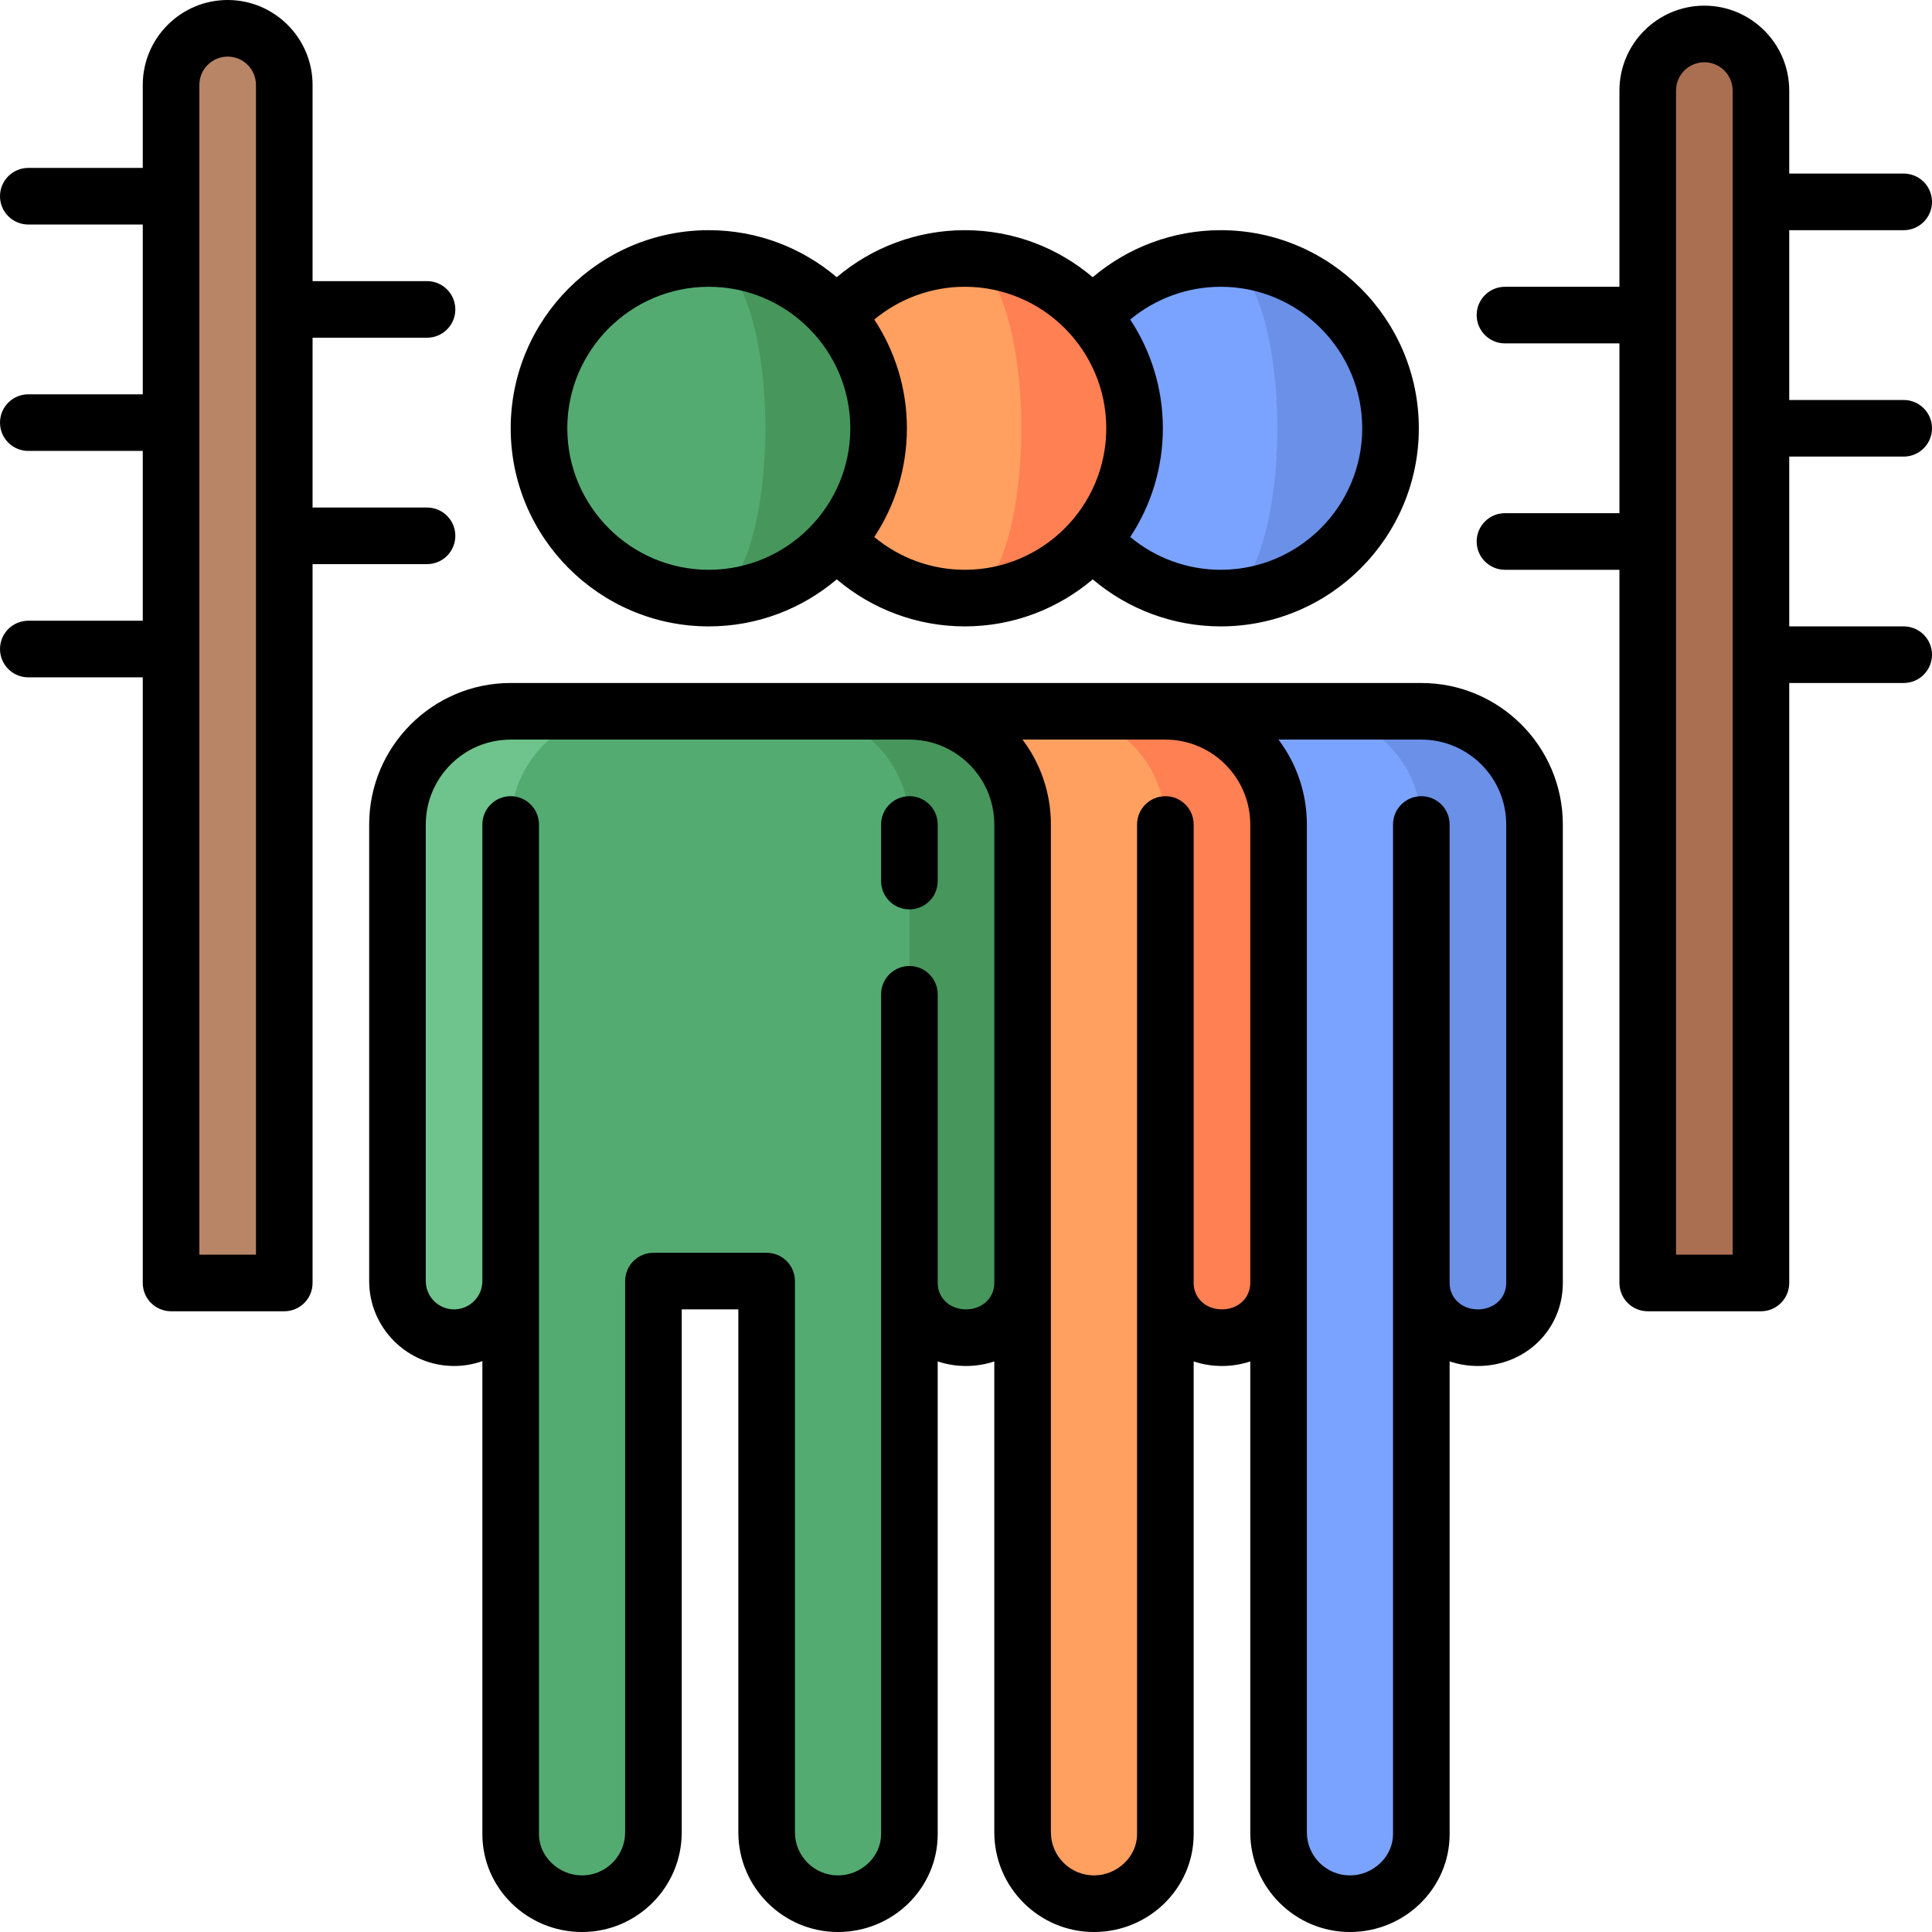 <svg id="Capa_1" enable-background="new 0 0 512 512" height="512" viewBox="0 0 512 512" width="512" xmlns="http://www.w3.org/2000/svg"><g><path d="m45.334 22.5v317.5h30v-317.5c0-8.284-6.716-15-15-15-8.285 0-15 6.716-15 15z" fill="#b88567"/><path d="m436.666 24v316h30v-316c0-8.284-6.716-15-15-15s-15 6.716-15 15z" fill="#aa6f51"/><path d="m376.667 188.5h-30l29.999 151c0 8.28 6.71 15 15 15 8.28 0 15-6.72 15-15l.001-121c0-16.5-13.5-30-30-30z" fill="#6a90e7"/><path d="m346.667 188.5h-45.667v151h37.833v146.083c0 10.447 8.469 18.916 18.917 18.916 10.447 0 18.916-8.469 18.916-18.916l.001-267.083c0-16.5-13.5-30-30-30z" fill="#7aa3ff"/><path d="m308.834 188.5h-30l29.999 151c0 8.28 6.71 15 15 15 8.28 0 15-6.72 15-15l.001-121c0-16.5-13.5-30-30-30z" fill="#ff8053"/><path d="m278.834 188.5h-37.833l-.001 151h30v146.083c0 10.447 8.469 18.916 18.917 18.916 10.447 0 18.916-8.469 18.916-18.916l.001-267.083c0-16.5-13.5-30-30-30z" fill="#ffa061"/><path d="m323.505 68.5v90c24.853 0 45-20.147 45-45s-20.147-45-45-45z" fill="#6a90e7"/><path d="m338.505 113.5c0-24.853-6.716-45-15-45-24.853 0-45 20.147-45 45s20.147 45 45 45c8.284 0 15-20.147 15-45z" fill="#7aa3ff"/><path d="m255.672 68.5v90c24.853 0 45-20.147 45-45s-20.147-45-45-45z" fill="#ff8053"/><path d="m270.672 113.5c0-24.853-6.716-45-15-45-24.853 0-45 20.147-45 45s20.147 45 45 45c8.284 0 15-20.147 15-45z" fill="#ffa061"/><path d="m241.001 188.5h-30l29.999 151c0 8.28 6.71 15 15 15 8.28 0 15-6.72 15-15l.001-121c0-16.5-13.5-30-30-30z" fill="#47965c"/><path d="m135.334 188.5h30l-30.001 151c0 8.28-6.72 15-15 15s-15-6.72-15-15l.001-121c0-16.5 13.5-30 30-30z" fill="#6ec48c"/><path d="m241.001 218.5c0-16.5-13.5-30-30-30h-45.667c-16.5 0-30 13.5-30 30v267.084c0 10.447 8.469 18.916 18.917 18.916 10.447 0 18.917-8.469 18.917-18.916v-146.084h30v146.084c0 10.447 8.469 18.916 18.917 18.916 10.447 0 18.916-8.469 18.916-18.916z" fill="#54ab72"/><path d="m187.839 68.5v90c24.853 0 45-20.147 45-45s-20.147-45-45-45z" fill="#47965c"/><path d="m202.839 113.5c0-24.853-6.716-45-15-45-24.853 0-45 20.147-45 45s20.147 45 45 45c8.284 0 15-20.147 15-45z" fill="#54ab72"/><path d="m241 211c-4.143 0-7.5 3.357-7.5 7.5v15c0 4.143 3.357 7.5 7.5 7.5s7.5-3.357 7.5-7.5v-15c0-4.143-3.357-7.5-7.5-7.5z"/><path d="m187.839 166c12.917 0 24.753-4.699 33.908-12.465 9.425 7.989 21.42 12.465 33.925 12.465 12.917 0 24.753-4.699 33.908-12.465 9.425 7.989 21.42 12.465 33.925 12.465 28.948 0 52.5-23.552 52.5-52.5s-23.552-52.5-52.5-52.5c-12.505 0-24.5 4.476-33.925 12.465-9.155-7.766-20.991-12.465-33.908-12.465-12.505 0-24.5 4.476-33.925 12.465-9.155-7.766-20.991-12.465-33.908-12.465-28.948 0-52.5 23.552-52.5 52.5s23.552 52.5 52.5 52.5zm173.166-52.5c0 20.678-16.822 37.5-37.5 37.5-8.816 0-17.284-3.113-23.979-8.686 5.458-8.278 8.646-18.179 8.646-28.814s-3.188-20.536-8.646-28.814c6.695-5.573 15.163-8.686 23.979-8.686 20.678 0 37.5 16.822 37.5 37.5zm-67.833 0c0 20.678-16.822 37.5-37.5 37.5-8.816 0-17.284-3.113-23.979-8.686 5.458-8.278 8.646-18.179 8.646-28.814s-3.188-20.536-8.646-28.814c6.695-5.573 15.163-8.686 23.979-8.686 20.678 0 37.5 16.822 37.5 37.5zm-105.333-37.5c20.678 0 37.5 16.822 37.5 37.5s-16.822 37.5-37.5 37.5-37.5-16.822-37.5-37.5 16.822-37.5 37.5-37.5z"/><path d="m376.667 181h-241.333c-20.678 0-37.5 16.822-37.5 37.5v121c0 12.406 10.094 22.5 22.5 22.5 2.629 0 5.153-.458 7.5-1.29v125.374c0 14.29 11.851 25.916 26.417 25.916 14.565 0 26.416-11.851 26.416-26.416v-138.584h15v138.584c0 14.565 11.851 26.416 26.417 26.416 14.565 0 26.416-11.626 26.416-25.916v-125.297c2.337.784 4.857 1.213 7.5 1.213s5.163-.429 7.5-1.213v124.797c0 14.565 11.851 26.416 26.417 26.416 14.565 0 26.416-11.626 26.416-25.916v-125.297c2.337.784 4.857 1.213 7.5 1.213s5.163-.429 7.5-1.213v124.797c0 14.565 11.851 26.416 26.417 26.416 14.565 0 26.416-11.626 26.416-25.916v-125.297c2.337.784 4.857 1.213 7.5 1.213 12.617 0 22.5-9.663 22.5-22l.001-121.5c0-20.678-16.822-37.5-37.5-37.5zm-120.667 166c-4.275 0-7.5-3.01-7.5-7v-76.5c0-4.143-3.357-7.5-7.5-7.5s-7.5 3.357-7.5 7.5v222.584c0 5.917-5.228 10.916-11.416 10.916-6.295 0-11.417-5.121-11.417-11.416v-146.084c0-4.143-3.357-7.5-7.5-7.5h-30c-4.143 0-7.5 3.357-7.5 7.5v146.084c0 6.295-5.121 11.416-11.416 11.416-6.188 0-11.417-4.999-11.417-10.916v-267.584c0-4.143-3.357-7.5-7.5-7.5s-7.5 3.357-7.5 7.5v121c0 4.136-3.364 7.5-7.5 7.5s-7.5-3.364-7.5-7.5v-121c0-12.406 10.094-22.5 22.5-22.5h105.667c12.406 0 22.5 10.094 22.5 22.5l-.001 121.5c0 3.99-3.225 7-7.5 7zm75.333-7c0 3.99-3.225 7-7.5 7s-7.5-3.01-7.5-7v-121.5c0-4.143-3.357-7.5-7.5-7.5s-7.5 3.357-7.5 7.5v267.584c0 5.917-5.228 10.916-11.416 10.916-6.295 0-11.417-5.121-11.417-11.416v-145.584l.001-121.5c0-8.436-2.801-16.228-7.521-22.5h37.854c12.406 0 22.5 10.094 22.5 22.5 0 0-.001 121.5-.001 121.5zm67.833 0c0 3.99-3.225 7-7.5 7s-7.5-3.01-7.5-7v-121.5c0-4.143-3.357-7.5-7.5-7.5s-7.5 3.357-7.5 7.5v267.584c0 5.917-5.228 10.916-11.416 10.916-6.295 0-11.417-5.121-11.417-11.416l.001-267.084c0-8.436-2.801-16.228-7.521-22.5h37.854c12.406 0 22.5 10.094 22.5 22.5z"/><path d="m504.5 121c4.143 0 7.5-3.357 7.5-7.5s-3.357-7.5-7.5-7.5h-30.334v-45h30.334c4.143 0 7.5-3.357 7.5-7.5s-3.357-7.5-7.5-7.5h-30.334v-22c0-12.406-10.094-22.5-22.5-22.5s-22.5 10.094-22.5 22.5v52h-30.334c-4.143 0-7.5 3.357-7.5 7.5s3.357 7.5 7.5 7.5h30.334v45h-30.334c-4.143 0-7.5 3.357-7.5 7.5s3.357 7.5 7.5 7.5h30.334v189c0 4.143 3.357 7.5 7.5 7.5h30c4.143 0 7.5-3.357 7.5-7.5v-159h30.334c4.143 0 7.5-3.357 7.5-7.5s-3.357-7.5-7.5-7.5h-30.334v-45zm-45.334 211.5h-15v-308.5c0-4.136 3.364-7.5 7.5-7.5s7.5 3.364 7.5 7.5z"/><path d="m113.167 149.5c4.143 0 7.5-3.357 7.5-7.5s-3.357-7.5-7.5-7.5h-30.333v-45h30.333c4.143 0 7.5-3.357 7.5-7.5s-3.357-7.5-7.5-7.5h-30.333v-52c0-12.406-10.094-22.5-22.5-22.5s-22.5 10.094-22.5 22.5v22h-30.334c-4.143 0-7.5 3.357-7.5 7.5s3.357 7.5 7.5 7.5h30.334v45h-30.334c-4.143 0-7.5 3.357-7.5 7.5s3.357 7.5 7.5 7.5h30.334v45h-30.334c-4.143 0-7.5 3.357-7.5 7.5s3.357 7.5 7.5 7.5h30.334v160.5c0 4.143 3.357 7.5 7.5 7.5h30c4.143 0 7.5-3.357 7.5-7.5v-190.5zm-45.333 183h-15v-310c0-4.136 3.364-7.5 7.5-7.5s7.5 3.364 7.5 7.5z"/></g></svg>